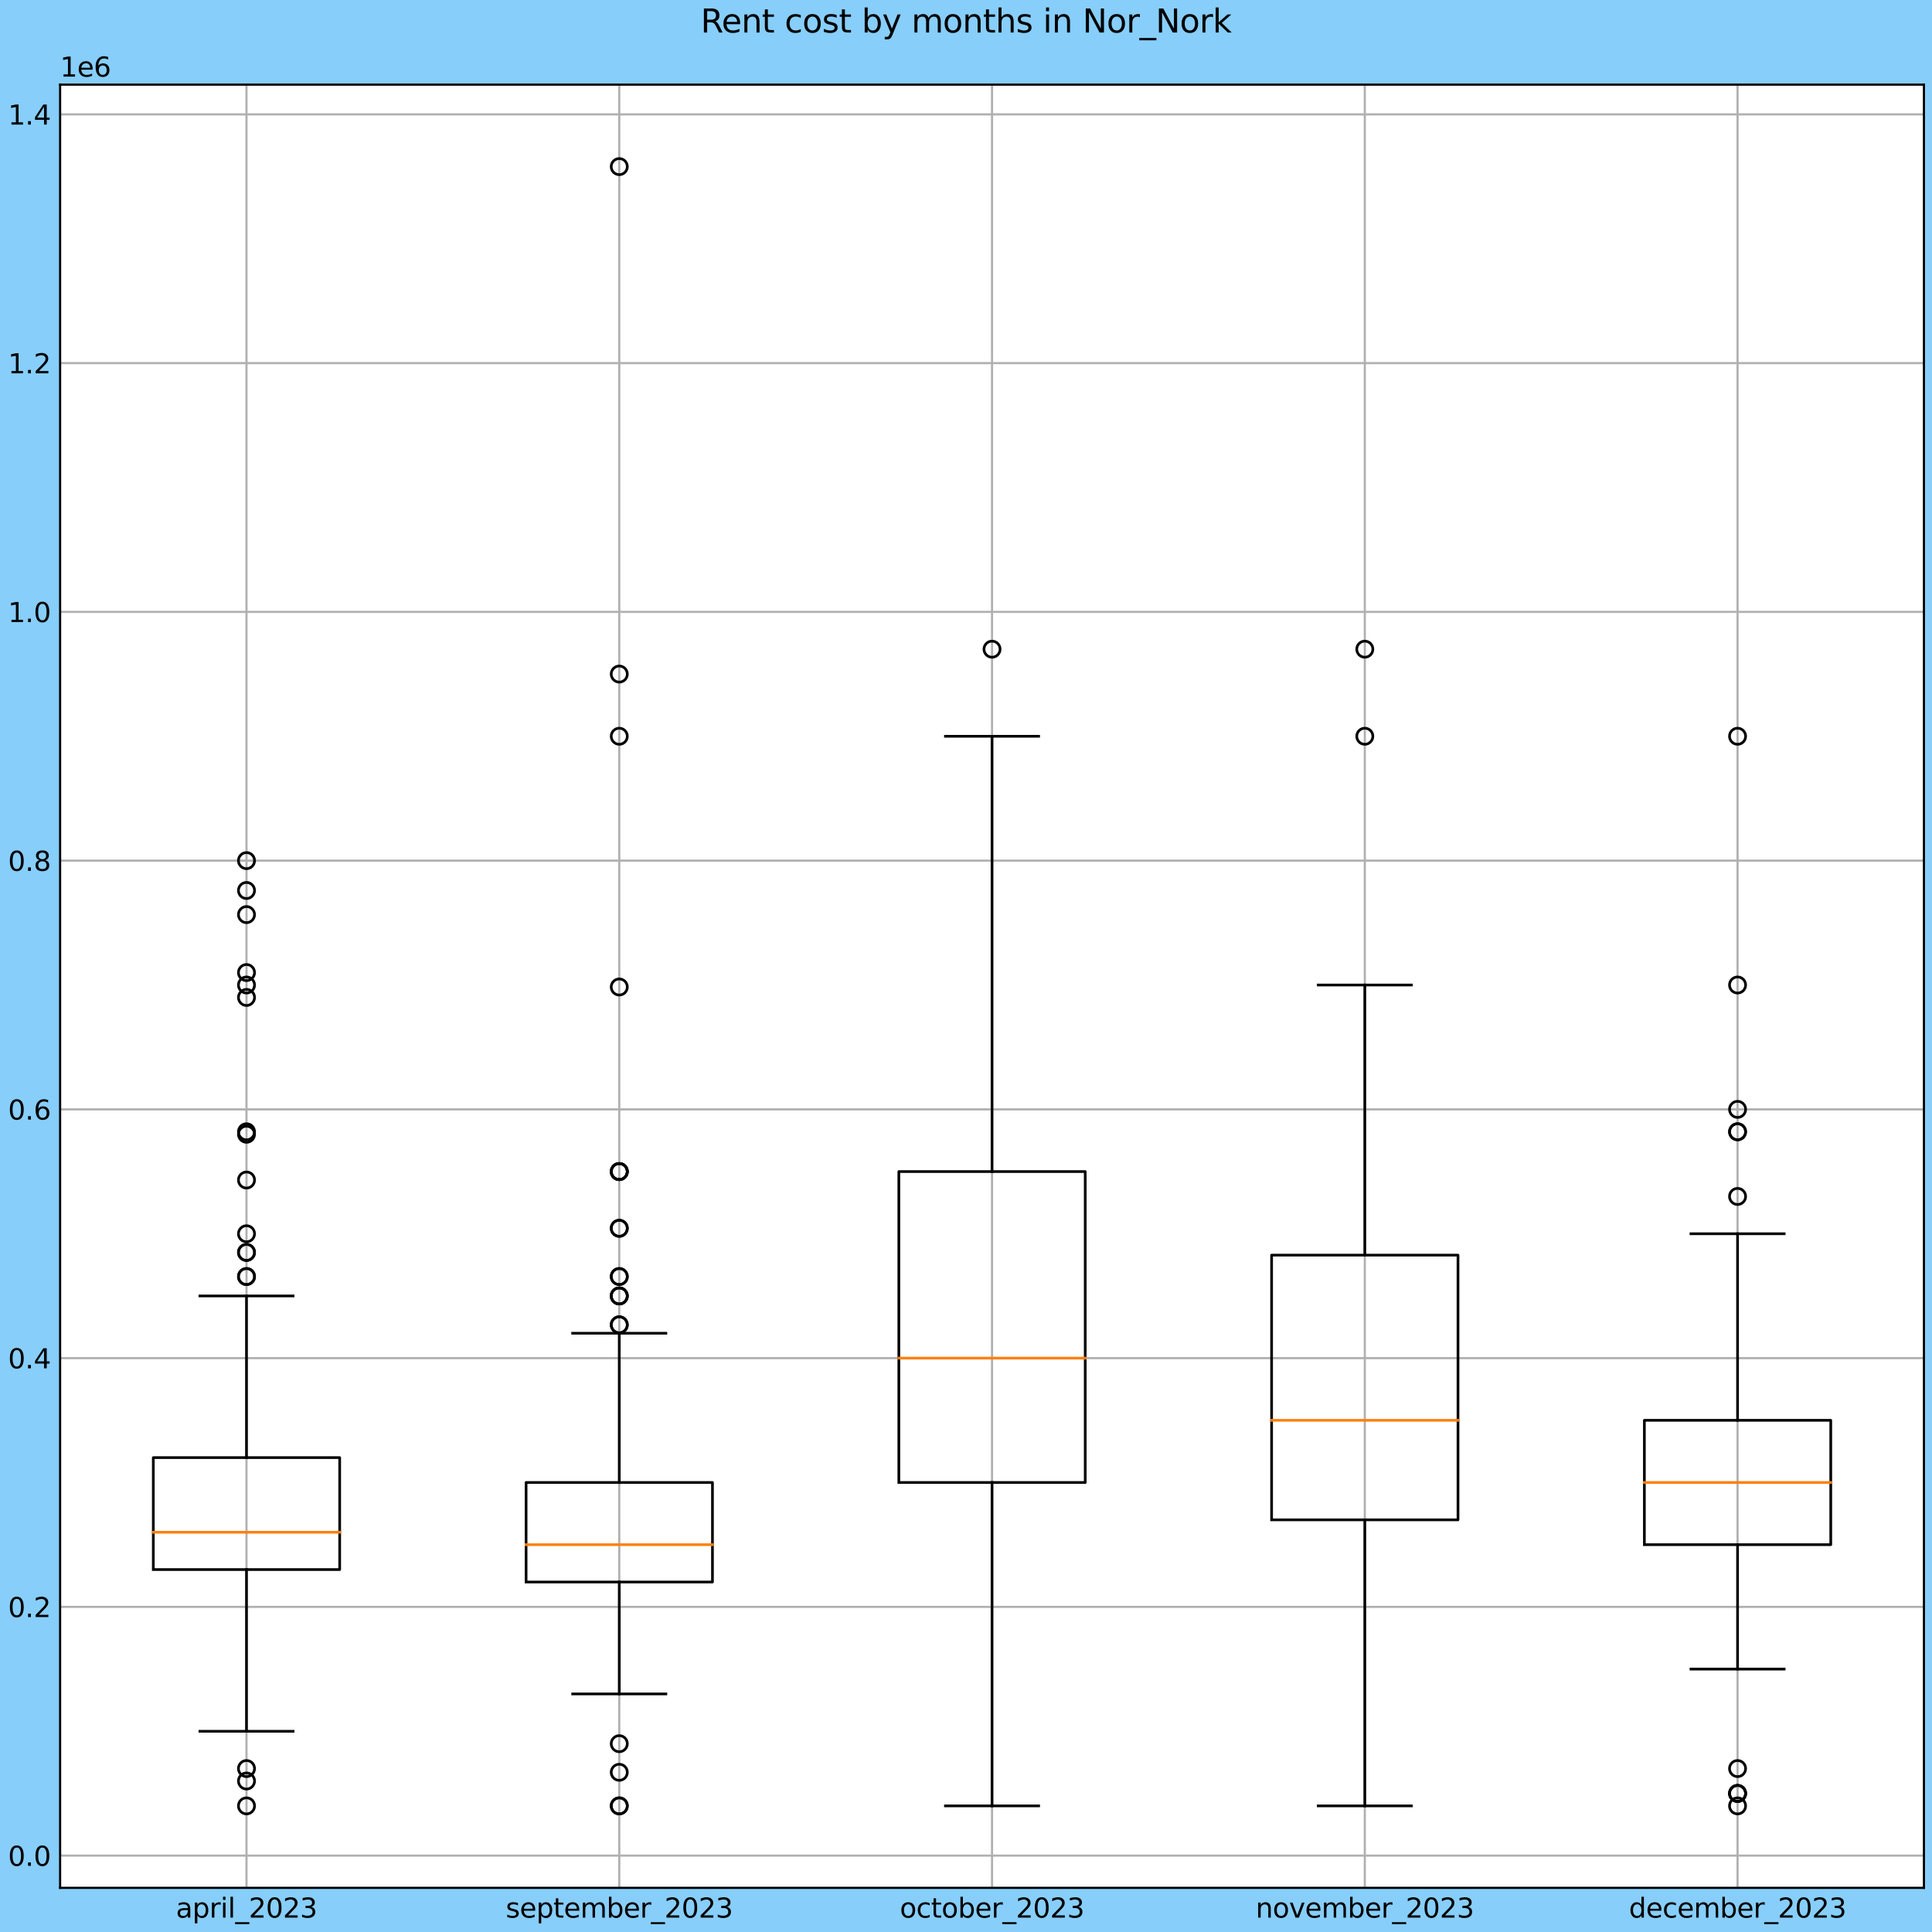 <?xml version="1.0" encoding="utf-8" standalone="no"?>
<!DOCTYPE svg PUBLIC "-//W3C//DTD SVG 1.1//EN"
  "http://www.w3.org/Graphics/SVG/1.1/DTD/svg11.dtd">
<svg xmlns:xlink="http://www.w3.org/1999/xlink" width="720pt" height="720pt" viewBox="0 0 720 720" xmlns="http://www.w3.org/2000/svg" version="1.1">
 <defs>
  <style type="text/css">*{stroke-linejoin: round; stroke-linecap: butt}</style>
 </defs>
 <g id="figure_1">
  <g id="patch_1">
   <path d="M 0 720 
L 720 720 
L 720 0 
L 0 0 
z
" style="fill: #87cefa"/>
  </g>
  <g id="axes_1">
   <g id="patch_2">
    <path d="M 22.403 703.544 
L 717 703.544 
L 717 31.547 
L 22.403 31.547 
z
" style="fill: #ffffff"/>
   </g>
   <g id="matplotlib.axis_1">
    <g id="xtick_1">
     <g id="line2d_1">
      <path d="M 91.863 703.544 
L 91.863 31.547 
" clip-path="url(#p42471536ec)" style="fill: none; stroke: #b0b0b0; stroke-width: 0.8; stroke-linecap: square"/>
     </g>
     <g id="line2d_2"/>
     <g id="text_1">
      <!-- april_2023 -->
      <g transform="translate(65.566 714.642)scale(0.1 -0.1)">
       <defs>
        <path id="DejaVuSans-61" d="M 2194 1759 
Q 1497 1759 1228 1600 
Q 959 1441 959 1056 
Q 959 750 1161 570 
Q 1363 391 1709 391 
Q 2188 391 2477 730 
Q 2766 1069 2766 1631 
L 2766 1759 
L 2194 1759 
z
M 3341 1997 
L 3341 0 
L 2766 0 
L 2766 531 
Q 2569 213 2275 61 
Q 1981 -91 1556 -91 
Q 1019 -91 701 211 
Q 384 513 384 1019 
Q 384 1609 779 1909 
Q 1175 2209 1959 2209 
L 2766 2209 
L 2766 2266 
Q 2766 2663 2505 2880 
Q 2244 3097 1772 3097 
Q 1472 3097 1187 3025 
Q 903 2953 641 2809 
L 641 3341 
Q 956 3463 1253 3523 
Q 1550 3584 1831 3584 
Q 2591 3584 2966 3190 
Q 3341 2797 3341 1997 
z
" transform="scale(0.016)"/>
        <path id="DejaVuSans-70" d="M 1159 525 
L 1159 -1331 
L 581 -1331 
L 581 3500 
L 1159 3500 
L 1159 2969 
Q 1341 3281 1617 3432 
Q 1894 3584 2278 3584 
Q 2916 3584 3314 3078 
Q 3713 2572 3713 1747 
Q 3713 922 3314 415 
Q 2916 -91 2278 -91 
Q 1894 -91 1617 61 
Q 1341 213 1159 525 
z
M 3116 1747 
Q 3116 2381 2855 2742 
Q 2594 3103 2138 3103 
Q 1681 3103 1420 2742 
Q 1159 2381 1159 1747 
Q 1159 1113 1420 752 
Q 1681 391 2138 391 
Q 2594 391 2855 752 
Q 3116 1113 3116 1747 
z
" transform="scale(0.016)"/>
        <path id="DejaVuSans-72" d="M 2631 2963 
Q 2534 3019 2420 3045 
Q 2306 3072 2169 3072 
Q 1681 3072 1420 2755 
Q 1159 2438 1159 1844 
L 1159 0 
L 581 0 
L 581 3500 
L 1159 3500 
L 1159 2956 
Q 1341 3275 1631 3429 
Q 1922 3584 2338 3584 
Q 2397 3584 2469 3576 
Q 2541 3569 2628 3553 
L 2631 2963 
z
" transform="scale(0.016)"/>
        <path id="DejaVuSans-69" d="M 603 3500 
L 1178 3500 
L 1178 0 
L 603 0 
L 603 3500 
z
M 603 4863 
L 1178 4863 
L 1178 4134 
L 603 4134 
L 603 4863 
z
" transform="scale(0.016)"/>
        <path id="DejaVuSans-6c" d="M 603 4863 
L 1178 4863 
L 1178 0 
L 603 0 
L 603 4863 
z
" transform="scale(0.016)"/>
        <path id="DejaVuSans-5f" d="M 3263 -1063 
L 3263 -1509 
L -63 -1509 
L -63 -1063 
L 3263 -1063 
z
" transform="scale(0.016)"/>
        <path id="DejaVuSans-32" d="M 1228 531 
L 3431 531 
L 3431 0 
L 469 0 
L 469 531 
Q 828 903 1448 1529 
Q 2069 2156 2228 2338 
Q 2531 2678 2651 2914 
Q 2772 3150 2772 3378 
Q 2772 3750 2511 3984 
Q 2250 4219 1831 4219 
Q 1534 4219 1204 4116 
Q 875 4013 500 3803 
L 500 4441 
Q 881 4594 1212 4672 
Q 1544 4750 1819 4750 
Q 2544 4750 2975 4387 
Q 3406 4025 3406 3419 
Q 3406 3131 3298 2873 
Q 3191 2616 2906 2266 
Q 2828 2175 2409 1742 
Q 1991 1309 1228 531 
z
" transform="scale(0.016)"/>
        <path id="DejaVuSans-30" d="M 2034 4250 
Q 1547 4250 1301 3770 
Q 1056 3291 1056 2328 
Q 1056 1369 1301 889 
Q 1547 409 2034 409 
Q 2525 409 2770 889 
Q 3016 1369 3016 2328 
Q 3016 3291 2770 3770 
Q 2525 4250 2034 4250 
z
M 2034 4750 
Q 2819 4750 3233 4129 
Q 3647 3509 3647 2328 
Q 3647 1150 3233 529 
Q 2819 -91 2034 -91 
Q 1250 -91 836 529 
Q 422 1150 422 2328 
Q 422 3509 836 4129 
Q 1250 4750 2034 4750 
z
" transform="scale(0.016)"/>
        <path id="DejaVuSans-33" d="M 2597 2516 
Q 3050 2419 3304 2112 
Q 3559 1806 3559 1356 
Q 3559 666 3084 287 
Q 2609 -91 1734 -91 
Q 1441 -91 1130 -33 
Q 819 25 488 141 
L 488 750 
Q 750 597 1062 519 
Q 1375 441 1716 441 
Q 2309 441 2620 675 
Q 2931 909 2931 1356 
Q 2931 1769 2642 2001 
Q 2353 2234 1838 2234 
L 1294 2234 
L 1294 2753 
L 1863 2753 
Q 2328 2753 2575 2939 
Q 2822 3125 2822 3475 
Q 2822 3834 2567 4026 
Q 2313 4219 1838 4219 
Q 1578 4219 1281 4162 
Q 984 4106 628 3988 
L 628 4550 
Q 988 4650 1302 4700 
Q 1616 4750 1894 4750 
Q 2613 4750 3031 4423 
Q 3450 4097 3450 3541 
Q 3450 3153 3228 2886 
Q 3006 2619 2597 2516 
z
" transform="scale(0.016)"/>
       </defs>
       <use xlink:href="#DejaVuSans-61"/>
       <use xlink:href="#DejaVuSans-70" x="61.279"/>
       <use xlink:href="#DejaVuSans-72" x="124.756"/>
       <use xlink:href="#DejaVuSans-69" x="165.869"/>
       <use xlink:href="#DejaVuSans-6c" x="193.652"/>
       <use xlink:href="#DejaVuSans-5f" x="221.436"/>
       <use xlink:href="#DejaVuSans-32" x="271.436"/>
       <use xlink:href="#DejaVuSans-30" x="335.059"/>
       <use xlink:href="#DejaVuSans-32" x="398.682"/>
       <use xlink:href="#DejaVuSans-33" x="462.305"/>
      </g>
     </g>
    </g>
    <g id="xtick_2">
     <g id="line2d_3">
      <path d="M 230.782 703.544 
L 230.782 31.547 
" clip-path="url(#p42471536ec)" style="fill: none; stroke: #b0b0b0; stroke-width: 0.8; stroke-linecap: square"/>
     </g>
     <g id="line2d_4"/>
     <g id="text_2">
      <!-- september_2023 -->
      <g transform="translate(188.489 714.642)scale(0.1 -0.1)">
       <defs>
        <path id="DejaVuSans-73" d="M 2834 3397 
L 2834 2853 
Q 2591 2978 2328 3040 
Q 2066 3103 1784 3103 
Q 1356 3103 1142 2972 
Q 928 2841 928 2578 
Q 928 2378 1081 2264 
Q 1234 2150 1697 2047 
L 1894 2003 
Q 2506 1872 2764 1633 
Q 3022 1394 3022 966 
Q 3022 478 2636 193 
Q 2250 -91 1575 -91 
Q 1294 -91 989 -36 
Q 684 19 347 128 
L 347 722 
Q 666 556 975 473 
Q 1284 391 1588 391 
Q 1994 391 2212 530 
Q 2431 669 2431 922 
Q 2431 1156 2273 1281 
Q 2116 1406 1581 1522 
L 1381 1569 
Q 847 1681 609 1914 
Q 372 2147 372 2553 
Q 372 3047 722 3315 
Q 1072 3584 1716 3584 
Q 2034 3584 2315 3537 
Q 2597 3491 2834 3397 
z
" transform="scale(0.016)"/>
        <path id="DejaVuSans-65" d="M 3597 1894 
L 3597 1613 
L 953 1613 
Q 991 1019 1311 708 
Q 1631 397 2203 397 
Q 2534 397 2845 478 
Q 3156 559 3463 722 
L 3463 178 
Q 3153 47 2828 -22 
Q 2503 -91 2169 -91 
Q 1331 -91 842 396 
Q 353 884 353 1716 
Q 353 2575 817 3079 
Q 1281 3584 2069 3584 
Q 2775 3584 3186 3129 
Q 3597 2675 3597 1894 
z
M 3022 2063 
Q 3016 2534 2758 2815 
Q 2500 3097 2075 3097 
Q 1594 3097 1305 2825 
Q 1016 2553 972 2059 
L 3022 2063 
z
" transform="scale(0.016)"/>
        <path id="DejaVuSans-74" d="M 1172 4494 
L 1172 3500 
L 2356 3500 
L 2356 3053 
L 1172 3053 
L 1172 1153 
Q 1172 725 1289 603 
Q 1406 481 1766 481 
L 2356 481 
L 2356 0 
L 1766 0 
Q 1100 0 847 248 
Q 594 497 594 1153 
L 594 3053 
L 172 3053 
L 172 3500 
L 594 3500 
L 594 4494 
L 1172 4494 
z
" transform="scale(0.016)"/>
        <path id="DejaVuSans-6d" d="M 3328 2828 
Q 3544 3216 3844 3400 
Q 4144 3584 4550 3584 
Q 5097 3584 5394 3201 
Q 5691 2819 5691 2113 
L 5691 0 
L 5113 0 
L 5113 2094 
Q 5113 2597 4934 2840 
Q 4756 3084 4391 3084 
Q 3944 3084 3684 2787 
Q 3425 2491 3425 1978 
L 3425 0 
L 2847 0 
L 2847 2094 
Q 2847 2600 2669 2842 
Q 2491 3084 2119 3084 
Q 1678 3084 1418 2786 
Q 1159 2488 1159 1978 
L 1159 0 
L 581 0 
L 581 3500 
L 1159 3500 
L 1159 2956 
Q 1356 3278 1631 3431 
Q 1906 3584 2284 3584 
Q 2666 3584 2933 3390 
Q 3200 3197 3328 2828 
z
" transform="scale(0.016)"/>
        <path id="DejaVuSans-62" d="M 3116 1747 
Q 3116 2381 2855 2742 
Q 2594 3103 2138 3103 
Q 1681 3103 1420 2742 
Q 1159 2381 1159 1747 
Q 1159 1113 1420 752 
Q 1681 391 2138 391 
Q 2594 391 2855 752 
Q 3116 1113 3116 1747 
z
M 1159 2969 
Q 1341 3281 1617 3432 
Q 1894 3584 2278 3584 
Q 2916 3584 3314 3078 
Q 3713 2572 3713 1747 
Q 3713 922 3314 415 
Q 2916 -91 2278 -91 
Q 1894 -91 1617 61 
Q 1341 213 1159 525 
L 1159 0 
L 581 0 
L 581 4863 
L 1159 4863 
L 1159 2969 
z
" transform="scale(0.016)"/>
       </defs>
       <use xlink:href="#DejaVuSans-73"/>
       <use xlink:href="#DejaVuSans-65" x="52.1"/>
       <use xlink:href="#DejaVuSans-70" x="113.623"/>
       <use xlink:href="#DejaVuSans-74" x="177.1"/>
       <use xlink:href="#DejaVuSans-65" x="216.309"/>
       <use xlink:href="#DejaVuSans-6d" x="277.832"/>
       <use xlink:href="#DejaVuSans-62" x="375.244"/>
       <use xlink:href="#DejaVuSans-65" x="438.721"/>
       <use xlink:href="#DejaVuSans-72" x="500.244"/>
       <use xlink:href="#DejaVuSans-5f" x="541.357"/>
       <use xlink:href="#DejaVuSans-32" x="591.357"/>
       <use xlink:href="#DejaVuSans-30" x="654.98"/>
       <use xlink:href="#DejaVuSans-32" x="718.604"/>
       <use xlink:href="#DejaVuSans-33" x="782.227"/>
      </g>
     </g>
    </g>
    <g id="xtick_3">
     <g id="line2d_5">
      <path d="M 369.702 703.544 
L 369.702 31.547 
" clip-path="url(#p42471536ec)" style="fill: none; stroke: #b0b0b0; stroke-width: 0.8; stroke-linecap: square"/>
     </g>
     <g id="line2d_6"/>
     <g id="text_3">
      <!-- october_2023 -->
      <g transform="translate(335.342 714.642)scale(0.1 -0.1)">
       <defs>
        <path id="DejaVuSans-6f" d="M 1959 3097 
Q 1497 3097 1228 2736 
Q 959 2375 959 1747 
Q 959 1119 1226 758 
Q 1494 397 1959 397 
Q 2419 397 2687 759 
Q 2956 1122 2956 1747 
Q 2956 2369 2687 2733 
Q 2419 3097 1959 3097 
z
M 1959 3584 
Q 2709 3584 3137 3096 
Q 3566 2609 3566 1747 
Q 3566 888 3137 398 
Q 2709 -91 1959 -91 
Q 1206 -91 779 398 
Q 353 888 353 1747 
Q 353 2609 779 3096 
Q 1206 3584 1959 3584 
z
" transform="scale(0.016)"/>
        <path id="DejaVuSans-63" d="M 3122 3366 
L 3122 2828 
Q 2878 2963 2633 3030 
Q 2388 3097 2138 3097 
Q 1578 3097 1268 2742 
Q 959 2388 959 1747 
Q 959 1106 1268 751 
Q 1578 397 2138 397 
Q 2388 397 2633 464 
Q 2878 531 3122 666 
L 3122 134 
Q 2881 22 2623 -34 
Q 2366 -91 2075 -91 
Q 1284 -91 818 406 
Q 353 903 353 1747 
Q 353 2603 823 3093 
Q 1294 3584 2113 3584 
Q 2378 3584 2631 3529 
Q 2884 3475 3122 3366 
z
" transform="scale(0.016)"/>
       </defs>
       <use xlink:href="#DejaVuSans-6f"/>
       <use xlink:href="#DejaVuSans-63" x="61.182"/>
       <use xlink:href="#DejaVuSans-74" x="116.162"/>
       <use xlink:href="#DejaVuSans-6f" x="155.371"/>
       <use xlink:href="#DejaVuSans-62" x="216.553"/>
       <use xlink:href="#DejaVuSans-65" x="280.029"/>
       <use xlink:href="#DejaVuSans-72" x="341.553"/>
       <use xlink:href="#DejaVuSans-5f" x="382.666"/>
       <use xlink:href="#DejaVuSans-32" x="432.666"/>
       <use xlink:href="#DejaVuSans-30" x="496.289"/>
       <use xlink:href="#DejaVuSans-32" x="559.912"/>
       <use xlink:href="#DejaVuSans-33" x="623.535"/>
      </g>
     </g>
    </g>
    <g id="xtick_4">
     <g id="line2d_7">
      <path d="M 508.621 703.544 
L 508.621 31.547 
" clip-path="url(#p42471536ec)" style="fill: none; stroke: #b0b0b0; stroke-width: 0.8; stroke-linecap: square"/>
     </g>
     <g id="line2d_8"/>
     <g id="text_4">
      <!-- november_2023 -->
      <g transform="translate(467.955 714.642)scale(0.1 -0.1)">
       <defs>
        <path id="DejaVuSans-6e" d="M 3513 2113 
L 3513 0 
L 2938 0 
L 2938 2094 
Q 2938 2591 2744 2837 
Q 2550 3084 2163 3084 
Q 1697 3084 1428 2787 
Q 1159 2491 1159 1978 
L 1159 0 
L 581 0 
L 581 3500 
L 1159 3500 
L 1159 2956 
Q 1366 3272 1645 3428 
Q 1925 3584 2291 3584 
Q 2894 3584 3203 3211 
Q 3513 2838 3513 2113 
z
" transform="scale(0.016)"/>
        <path id="DejaVuSans-76" d="M 191 3500 
L 800 3500 
L 1894 563 
L 2988 3500 
L 3597 3500 
L 2284 0 
L 1503 0 
L 191 3500 
z
" transform="scale(0.016)"/>
       </defs>
       <use xlink:href="#DejaVuSans-6e"/>
       <use xlink:href="#DejaVuSans-6f" x="63.379"/>
       <use xlink:href="#DejaVuSans-76" x="124.561"/>
       <use xlink:href="#DejaVuSans-65" x="183.74"/>
       <use xlink:href="#DejaVuSans-6d" x="245.264"/>
       <use xlink:href="#DejaVuSans-62" x="342.676"/>
       <use xlink:href="#DejaVuSans-65" x="406.152"/>
       <use xlink:href="#DejaVuSans-72" x="467.676"/>
       <use xlink:href="#DejaVuSans-5f" x="508.789"/>
       <use xlink:href="#DejaVuSans-32" x="558.789"/>
       <use xlink:href="#DejaVuSans-30" x="622.412"/>
       <use xlink:href="#DejaVuSans-32" x="686.035"/>
       <use xlink:href="#DejaVuSans-33" x="749.658"/>
      </g>
     </g>
    </g>
    <g id="xtick_5">
     <g id="line2d_9">
      <path d="M 647.54 703.544 
L 647.54 31.547 
" clip-path="url(#p42471536ec)" style="fill: none; stroke: #b0b0b0; stroke-width: 0.8; stroke-linecap: square"/>
     </g>
     <g id="line2d_10"/>
     <g id="text_5">
      <!-- december_2023 -->
      <g transform="translate(607.062 714.642)scale(0.1 -0.1)">
       <defs>
        <path id="DejaVuSans-64" d="M 2906 2969 
L 2906 4863 
L 3481 4863 
L 3481 0 
L 2906 0 
L 2906 525 
Q 2725 213 2448 61 
Q 2172 -91 1784 -91 
Q 1150 -91 751 415 
Q 353 922 353 1747 
Q 353 2572 751 3078 
Q 1150 3584 1784 3584 
Q 2172 3584 2448 3432 
Q 2725 3281 2906 2969 
z
M 947 1747 
Q 947 1113 1208 752 
Q 1469 391 1925 391 
Q 2381 391 2643 752 
Q 2906 1113 2906 1747 
Q 2906 2381 2643 2742 
Q 2381 3103 1925 3103 
Q 1469 3103 1208 2742 
Q 947 2381 947 1747 
z
" transform="scale(0.016)"/>
       </defs>
       <use xlink:href="#DejaVuSans-64"/>
       <use xlink:href="#DejaVuSans-65" x="63.477"/>
       <use xlink:href="#DejaVuSans-63" x="125"/>
       <use xlink:href="#DejaVuSans-65" x="179.98"/>
       <use xlink:href="#DejaVuSans-6d" x="241.504"/>
       <use xlink:href="#DejaVuSans-62" x="338.916"/>
       <use xlink:href="#DejaVuSans-65" x="402.393"/>
       <use xlink:href="#DejaVuSans-72" x="463.916"/>
       <use xlink:href="#DejaVuSans-5f" x="505.029"/>
       <use xlink:href="#DejaVuSans-32" x="555.029"/>
       <use xlink:href="#DejaVuSans-30" x="618.652"/>
       <use xlink:href="#DejaVuSans-32" x="682.275"/>
       <use xlink:href="#DejaVuSans-33" x="745.898"/>
      </g>
     </g>
    </g>
   </g>
   <g id="matplotlib.axis_2">
    <g id="ytick_1">
     <g id="line2d_11">
      <path d="M 22.403 691.539 
L 717 691.539 
" clip-path="url(#p42471536ec)" style="fill: none; stroke: #b0b0b0; stroke-width: 0.8; stroke-linecap: square"/>
     </g>
     <g id="line2d_12"/>
     <g id="text_6">
      <!-- 0.0 -->
      <g transform="translate(3 695.338)scale(0.1 -0.1)">
       <defs>
        <path id="DejaVuSans-2e" d="M 684 794 
L 1344 794 
L 1344 0 
L 684 0 
L 684 794 
z
" transform="scale(0.016)"/>
       </defs>
       <use xlink:href="#DejaVuSans-30"/>
       <use xlink:href="#DejaVuSans-2e" x="63.623"/>
       <use xlink:href="#DejaVuSans-30" x="95.41"/>
      </g>
     </g>
    </g>
    <g id="ytick_2">
     <g id="line2d_13">
      <path d="M 22.403 598.837 
L 717 598.837 
" clip-path="url(#p42471536ec)" style="fill: none; stroke: #b0b0b0; stroke-width: 0.8; stroke-linecap: square"/>
     </g>
     <g id="line2d_14"/>
     <g id="text_7">
      <!-- 0.2 -->
      <g transform="translate(3 602.636)scale(0.1 -0.1)">
       <use xlink:href="#DejaVuSans-30"/>
       <use xlink:href="#DejaVuSans-2e" x="63.623"/>
       <use xlink:href="#DejaVuSans-32" x="95.41"/>
      </g>
     </g>
    </g>
    <g id="ytick_3">
     <g id="line2d_15">
      <path d="M 22.403 506.135 
L 717 506.135 
" clip-path="url(#p42471536ec)" style="fill: none; stroke: #b0b0b0; stroke-width: 0.8; stroke-linecap: square"/>
     </g>
     <g id="line2d_16"/>
     <g id="text_8">
      <!-- 0.4 -->
      <g transform="translate(3 509.934)scale(0.1 -0.1)">
       <defs>
        <path id="DejaVuSans-34" d="M 2419 4116 
L 825 1625 
L 2419 1625 
L 2419 4116 
z
M 2253 4666 
L 3047 4666 
L 3047 1625 
L 3713 1625 
L 3713 1100 
L 3047 1100 
L 3047 0 
L 2419 0 
L 2419 1100 
L 313 1100 
L 313 1709 
L 2253 4666 
z
" transform="scale(0.016)"/>
       </defs>
       <use xlink:href="#DejaVuSans-30"/>
       <use xlink:href="#DejaVuSans-2e" x="63.623"/>
       <use xlink:href="#DejaVuSans-34" x="95.41"/>
      </g>
     </g>
    </g>
    <g id="ytick_4">
     <g id="line2d_17">
      <path d="M 22.403 413.433 
L 717 413.433 
" clip-path="url(#p42471536ec)" style="fill: none; stroke: #b0b0b0; stroke-width: 0.8; stroke-linecap: square"/>
     </g>
     <g id="line2d_18"/>
     <g id="text_9">
      <!-- 0.6 -->
      <g transform="translate(3 417.232)scale(0.1 -0.1)">
       <defs>
        <path id="DejaVuSans-36" d="M 2113 2584 
Q 1688 2584 1439 2293 
Q 1191 2003 1191 1497 
Q 1191 994 1439 701 
Q 1688 409 2113 409 
Q 2538 409 2786 701 
Q 3034 994 3034 1497 
Q 3034 2003 2786 2293 
Q 2538 2584 2113 2584 
z
M 3366 4563 
L 3366 3988 
Q 3128 4100 2886 4159 
Q 2644 4219 2406 4219 
Q 1781 4219 1451 3797 
Q 1122 3375 1075 2522 
Q 1259 2794 1537 2939 
Q 1816 3084 2150 3084 
Q 2853 3084 3261 2657 
Q 3669 2231 3669 1497 
Q 3669 778 3244 343 
Q 2819 -91 2113 -91 
Q 1303 -91 875 529 
Q 447 1150 447 2328 
Q 447 3434 972 4092 
Q 1497 4750 2381 4750 
Q 2619 4750 2861 4703 
Q 3103 4656 3366 4563 
z
" transform="scale(0.016)"/>
       </defs>
       <use xlink:href="#DejaVuSans-30"/>
       <use xlink:href="#DejaVuSans-2e" x="63.623"/>
       <use xlink:href="#DejaVuSans-36" x="95.41"/>
      </g>
     </g>
    </g>
    <g id="ytick_5">
     <g id="line2d_19">
      <path d="M 22.403 320.731 
L 717 320.731 
" clip-path="url(#p42471536ec)" style="fill: none; stroke: #b0b0b0; stroke-width: 0.8; stroke-linecap: square"/>
     </g>
     <g id="line2d_20"/>
     <g id="text_10">
      <!-- 0.8 -->
      <g transform="translate(3 324.53)scale(0.1 -0.1)">
       <defs>
        <path id="DejaVuSans-38" d="M 2034 2216 
Q 1584 2216 1326 1975 
Q 1069 1734 1069 1313 
Q 1069 891 1326 650 
Q 1584 409 2034 409 
Q 2484 409 2743 651 
Q 3003 894 3003 1313 
Q 3003 1734 2745 1975 
Q 2488 2216 2034 2216 
z
M 1403 2484 
Q 997 2584 770 2862 
Q 544 3141 544 3541 
Q 544 4100 942 4425 
Q 1341 4750 2034 4750 
Q 2731 4750 3128 4425 
Q 3525 4100 3525 3541 
Q 3525 3141 3298 2862 
Q 3072 2584 2669 2484 
Q 3125 2378 3379 2068 
Q 3634 1759 3634 1313 
Q 3634 634 3220 271 
Q 2806 -91 2034 -91 
Q 1263 -91 848 271 
Q 434 634 434 1313 
Q 434 1759 690 2068 
Q 947 2378 1403 2484 
z
M 1172 3481 
Q 1172 3119 1398 2916 
Q 1625 2713 2034 2713 
Q 2441 2713 2670 2916 
Q 2900 3119 2900 3481 
Q 2900 3844 2670 4047 
Q 2441 4250 2034 4250 
Q 1625 4250 1398 4047 
Q 1172 3844 1172 3481 
z
" transform="scale(0.016)"/>
       </defs>
       <use xlink:href="#DejaVuSans-30"/>
       <use xlink:href="#DejaVuSans-2e" x="63.623"/>
       <use xlink:href="#DejaVuSans-38" x="95.41"/>
      </g>
     </g>
    </g>
    <g id="ytick_6">
     <g id="line2d_21">
      <path d="M 22.403 228.029 
L 717 228.029 
" clip-path="url(#p42471536ec)" style="fill: none; stroke: #b0b0b0; stroke-width: 0.8; stroke-linecap: square"/>
     </g>
     <g id="line2d_22"/>
     <g id="text_11">
      <!-- 1.0 -->
      <g transform="translate(3 231.828)scale(0.1 -0.1)">
       <defs>
        <path id="DejaVuSans-31" d="M 794 531 
L 1825 531 
L 1825 4091 
L 703 3866 
L 703 4441 
L 1819 4666 
L 2450 4666 
L 2450 531 
L 3481 531 
L 3481 0 
L 794 0 
L 794 531 
z
" transform="scale(0.016)"/>
       </defs>
       <use xlink:href="#DejaVuSans-31"/>
       <use xlink:href="#DejaVuSans-2e" x="63.623"/>
       <use xlink:href="#DejaVuSans-30" x="95.41"/>
      </g>
     </g>
    </g>
    <g id="ytick_7">
     <g id="line2d_23">
      <path d="M 22.403 135.327 
L 717 135.327 
" clip-path="url(#p42471536ec)" style="fill: none; stroke: #b0b0b0; stroke-width: 0.8; stroke-linecap: square"/>
     </g>
     <g id="line2d_24"/>
     <g id="text_12">
      <!-- 1.2 -->
      <g transform="translate(3 139.126)scale(0.1 -0.1)">
       <use xlink:href="#DejaVuSans-31"/>
       <use xlink:href="#DejaVuSans-2e" x="63.623"/>
       <use xlink:href="#DejaVuSans-32" x="95.41"/>
      </g>
     </g>
    </g>
    <g id="ytick_8">
     <g id="line2d_25">
      <path d="M 22.403 42.625 
L 717 42.625 
" clip-path="url(#p42471536ec)" style="fill: none; stroke: #b0b0b0; stroke-width: 0.8; stroke-linecap: square"/>
     </g>
     <g id="line2d_26"/>
     <g id="text_13">
      <!-- 1.4 -->
      <g transform="translate(3 46.424)scale(0.1 -0.1)">
       <use xlink:href="#DejaVuSans-31"/>
       <use xlink:href="#DejaVuSans-2e" x="63.623"/>
       <use xlink:href="#DejaVuSans-34" x="95.41"/>
      </g>
     </g>
    </g>
    <g id="text_14">
     <!-- 1e6 -->
     <g transform="translate(22.403 28.547)scale(0.1 -0.1)">
      <use xlink:href="#DejaVuSans-31"/>
      <use xlink:href="#DejaVuSans-65" x="63.623"/>
      <use xlink:href="#DejaVuSans-36" x="125.146"/>
     </g>
    </g>
   </g>
   <g id="line2d_27">
    <path d="M 57.133 584.931 
L 126.593 584.931 
L 126.593 543.215 
L 57.133 543.215 
L 57.133 584.931 
" clip-path="url(#p42471536ec)" style="fill: none; stroke: #000000; stroke-linecap: square"/>
   </g>
   <g id="line2d_28">
    <path d="M 91.863 584.931 
L 91.863 645.188 
" clip-path="url(#p42471536ec)" style="fill: none; stroke: #000000; stroke-linecap: square"/>
   </g>
   <g id="line2d_29">
    <path d="M 91.863 543.215 
L 91.863 482.959 
" clip-path="url(#p42471536ec)" style="fill: none; stroke: #000000; stroke-linecap: square"/>
   </g>
   <g id="line2d_30">
    <path d="M 74.498 645.188 
L 109.228 645.188 
" clip-path="url(#p42471536ec)" style="fill: none; stroke: #000000; stroke-linecap: square"/>
   </g>
   <g id="line2d_31">
    <path d="M 74.498 482.959 
L 109.228 482.959 
" clip-path="url(#p42471536ec)" style="fill: none; stroke: #000000; stroke-linecap: square"/>
   </g>
   <g id="line2d_32">
    <defs>
     <path id="m78ce3d2402" d="M 0 3 
C 0.796 3 1.559 2.684 2.121 2.121 
C 2.684 1.559 3 0.796 3 0 
C 3 -0.796 2.684 -1.559 2.121 -2.121 
C 1.559 -2.684 0.796 -3 0 -3 
C -0.796 -3 -1.559 -2.684 -2.121 -2.121 
C -2.684 -1.559 -3 -0.796 -3 0 
C -3 0.796 -2.684 1.559 -2.121 2.121 
C -1.559 2.684 -0.796 3 0 3 
z
" style="stroke: #000000"/>
    </defs>
    <g clip-path="url(#p42471536ec)">
     <use xlink:href="#m78ce3d2402" x="91.863" y="659.093" style="fill-opacity: 0; stroke: #000000"/>
     <use xlink:href="#m78ce3d2402" x="91.863" y="663.728" style="fill-opacity: 0; stroke: #000000"/>
     <use xlink:href="#m78ce3d2402" x="91.863" y="672.998" style="fill-opacity: 0; stroke: #000000"/>
     <use xlink:href="#m78ce3d2402" x="91.863" y="466.736" style="fill-opacity: 0; stroke: #000000"/>
     <use xlink:href="#m78ce3d2402" x="91.863" y="439.76" style="fill-opacity: 0; stroke: #000000"/>
     <use xlink:href="#m78ce3d2402" x="91.863" y="371.717" style="fill-opacity: 0; stroke: #000000"/>
     <use xlink:href="#m78ce3d2402" x="91.863" y="331.855" style="fill-opacity: 0; stroke: #000000"/>
     <use xlink:href="#m78ce3d2402" x="91.863" y="340.847" style="fill-opacity: 0; stroke: #000000"/>
     <use xlink:href="#m78ce3d2402" x="91.863" y="367.082" style="fill-opacity: 0; stroke: #000000"/>
     <use xlink:href="#m78ce3d2402" x="91.863" y="320.731" style="fill-opacity: 0; stroke: #000000"/>
     <use xlink:href="#m78ce3d2402" x="91.863" y="422.703" style="fill-opacity: 0; stroke: #000000"/>
     <use xlink:href="#m78ce3d2402" x="91.863" y="475.728" style="fill-opacity: 0; stroke: #000000"/>
     <use xlink:href="#m78ce3d2402" x="91.863" y="421.776" style="fill-opacity: 0; stroke: #000000"/>
     <use xlink:href="#m78ce3d2402" x="91.863" y="459.784" style="fill-opacity: 0; stroke: #000000"/>
     <use xlink:href="#m78ce3d2402" x="91.863" y="362.446" style="fill-opacity: 0; stroke: #000000"/>
     <use xlink:href="#m78ce3d2402" x="91.863" y="475.728" style="fill-opacity: 0; stroke: #000000"/>
     <use xlink:href="#m78ce3d2402" x="91.863" y="466.736" style="fill-opacity: 0; stroke: #000000"/>
    </g>
   </g>
   <g id="line2d_33">
    <path d="M 196.052 589.566 
L 265.512 589.566 
L 265.512 552.486 
L 196.052 552.486 
L 196.052 589.566 
" clip-path="url(#p42471536ec)" style="fill: none; stroke: #000000; stroke-linecap: square"/>
   </g>
   <g id="line2d_34">
    <path d="M 230.782 589.566 
L 230.782 631.282 
" clip-path="url(#p42471536ec)" style="fill: none; stroke: #000000; stroke-linecap: square"/>
   </g>
   <g id="line2d_35">
    <path d="M 230.782 552.486 
L 230.782 496.864 
" clip-path="url(#p42471536ec)" style="fill: none; stroke: #000000; stroke-linecap: square"/>
   </g>
   <g id="line2d_36">
    <path d="M 213.417 631.282 
L 248.147 631.282 
" clip-path="url(#p42471536ec)" style="fill: none; stroke: #000000; stroke-linecap: square"/>
   </g>
   <g id="line2d_37">
    <path d="M 213.417 496.864 
L 248.147 496.864 
" clip-path="url(#p42471536ec)" style="fill: none; stroke: #000000; stroke-linecap: square"/>
   </g>
   <g id="line2d_38">
    <g clip-path="url(#p42471536ec)">
     <use xlink:href="#m78ce3d2402" x="230.782" y="672.998" style="fill-opacity: 0; stroke: #000000"/>
     <use xlink:href="#m78ce3d2402" x="230.782" y="672.998" style="fill-opacity: 0; stroke: #000000"/>
     <use xlink:href="#m78ce3d2402" x="230.782" y="649.823" style="fill-opacity: 0; stroke: #000000"/>
     <use xlink:href="#m78ce3d2402" x="230.782" y="660.483" style="fill-opacity: 0; stroke: #000000"/>
     <use xlink:href="#m78ce3d2402" x="230.782" y="62.092" style="fill-opacity: 0; stroke: #000000"/>
     <use xlink:href="#m78ce3d2402" x="230.782" y="475.728" style="fill-opacity: 0; stroke: #000000"/>
     <use xlink:href="#m78ce3d2402" x="230.782" y="457.744" style="fill-opacity: 0; stroke: #000000"/>
     <use xlink:href="#m78ce3d2402" x="230.782" y="493.713" style="fill-opacity: 0; stroke: #000000"/>
     <use xlink:href="#m78ce3d2402" x="230.782" y="457.744" style="fill-opacity: 0; stroke: #000000"/>
     <use xlink:href="#m78ce3d2402" x="230.782" y="482.959" style="fill-opacity: 0; stroke: #000000"/>
     <use xlink:href="#m78ce3d2402" x="230.782" y="367.823" style="fill-opacity: 0; stroke: #000000"/>
     <use xlink:href="#m78ce3d2402" x="230.782" y="274.38" style="fill-opacity: 0; stroke: #000000"/>
     <use xlink:href="#m78ce3d2402" x="230.782" y="475.728" style="fill-opacity: 0; stroke: #000000"/>
     <use xlink:href="#m78ce3d2402" x="230.782" y="482.959" style="fill-opacity: 0; stroke: #000000"/>
     <use xlink:href="#m78ce3d2402" x="230.782" y="436.608" style="fill-opacity: 0; stroke: #000000"/>
     <use xlink:href="#m78ce3d2402" x="230.782" y="251.204" style="fill-opacity: 0; stroke: #000000"/>
     <use xlink:href="#m78ce3d2402" x="230.782" y="482.959" style="fill-opacity: 0; stroke: #000000"/>
     <use xlink:href="#m78ce3d2402" x="230.782" y="436.608" style="fill-opacity: 0; stroke: #000000"/>
     <use xlink:href="#m78ce3d2402" x="230.782" y="436.608" style="fill-opacity: 0; stroke: #000000"/>
     <use xlink:href="#m78ce3d2402" x="230.782" y="493.713" style="fill-opacity: 0; stroke: #000000"/>
     <use xlink:href="#m78ce3d2402" x="230.782" y="436.608" style="fill-opacity: 0; stroke: #000000"/>
    </g>
   </g>
   <g id="line2d_39">
    <path d="M 334.972 552.486 
L 404.431 552.486 
L 404.431 436.608 
L 334.972 436.608 
L 334.972 552.486 
" clip-path="url(#p42471536ec)" style="fill: none; stroke: #000000; stroke-linecap: square"/>
   </g>
   <g id="line2d_40">
    <path d="M 369.702 552.486 
L 369.702 672.998 
" clip-path="url(#p42471536ec)" style="fill: none; stroke: #000000; stroke-linecap: square"/>
   </g>
   <g id="line2d_41">
    <path d="M 369.702 436.608 
L 369.702 274.38 
" clip-path="url(#p42471536ec)" style="fill: none; stroke: #000000; stroke-linecap: square"/>
   </g>
   <g id="line2d_42">
    <path d="M 352.337 672.998 
L 387.066 672.998 
" clip-path="url(#p42471536ec)" style="fill: none; stroke: #000000; stroke-linecap: square"/>
   </g>
   <g id="line2d_43">
    <path d="M 352.337 274.38 
L 387.066 274.38 
" clip-path="url(#p42471536ec)" style="fill: none; stroke: #000000; stroke-linecap: square"/>
   </g>
   <g id="line2d_44">
    <g clip-path="url(#p42471536ec)">
     <use xlink:href="#m78ce3d2402" x="369.702" y="241.934" style="fill-opacity: 0; stroke: #000000"/>
    </g>
   </g>
   <g id="line2d_45">
    <path d="M 473.891 566.391 
L 543.351 566.391 
L 543.351 467.756 
L 473.891 467.756 
L 473.891 566.391 
" clip-path="url(#p42471536ec)" style="fill: none; stroke: #000000; stroke-linecap: square"/>
   </g>
   <g id="line2d_46">
    <path d="M 508.621 566.391 
L 508.621 672.998 
" clip-path="url(#p42471536ec)" style="fill: none; stroke: #000000; stroke-linecap: square"/>
   </g>
   <g id="line2d_47">
    <path d="M 508.621 467.756 
L 508.621 367.082 
" clip-path="url(#p42471536ec)" style="fill: none; stroke: #000000; stroke-linecap: square"/>
   </g>
   <g id="line2d_48">
    <path d="M 491.256 672.998 
L 525.986 672.998 
" clip-path="url(#p42471536ec)" style="fill: none; stroke: #000000; stroke-linecap: square"/>
   </g>
   <g id="line2d_49">
    <path d="M 491.256 367.082 
L 525.986 367.082 
" clip-path="url(#p42471536ec)" style="fill: none; stroke: #000000; stroke-linecap: square"/>
   </g>
   <g id="line2d_50">
    <g clip-path="url(#p42471536ec)">
     <use xlink:href="#m78ce3d2402" x="508.621" y="241.934" style="fill-opacity: 0; stroke: #000000"/>
     <use xlink:href="#m78ce3d2402" x="508.621" y="274.38" style="fill-opacity: 0; stroke: #000000"/>
    </g>
   </g>
   <g id="line2d_51">
    <path d="M 612.81 575.661 
L 682.27 575.661 
L 682.27 529.31 
L 612.81 529.31 
L 612.81 575.661 
" clip-path="url(#p42471536ec)" style="fill: none; stroke: #000000; stroke-linecap: square"/>
   </g>
   <g id="line2d_52">
    <path d="M 647.54 575.661 
L 647.54 622.012 
" clip-path="url(#p42471536ec)" style="fill: none; stroke: #000000; stroke-linecap: square"/>
   </g>
   <g id="line2d_53">
    <path d="M 647.54 529.31 
L 647.54 459.784 
" clip-path="url(#p42471536ec)" style="fill: none; stroke: #000000; stroke-linecap: square"/>
   </g>
   <g id="line2d_54">
    <path d="M 630.175 622.012 
L 664.905 622.012 
" clip-path="url(#p42471536ec)" style="fill: none; stroke: #000000; stroke-linecap: square"/>
   </g>
   <g id="line2d_55">
    <path d="M 630.175 459.784 
L 664.905 459.784 
" clip-path="url(#p42471536ec)" style="fill: none; stroke: #000000; stroke-linecap: square"/>
   </g>
   <g id="line2d_56">
    <g clip-path="url(#p42471536ec)">
     <use xlink:href="#m78ce3d2402" x="647.54" y="668.363" style="fill-opacity: 0; stroke: #000000"/>
     <use xlink:href="#m78ce3d2402" x="647.54" y="668.363" style="fill-opacity: 0; stroke: #000000"/>
     <use xlink:href="#m78ce3d2402" x="647.54" y="659.093" style="fill-opacity: 0; stroke: #000000"/>
     <use xlink:href="#m78ce3d2402" x="647.54" y="672.998" style="fill-opacity: 0; stroke: #000000"/>
     <use xlink:href="#m78ce3d2402" x="647.54" y="668.363" style="fill-opacity: 0; stroke: #000000"/>
     <use xlink:href="#m78ce3d2402" x="647.54" y="421.776" style="fill-opacity: 0; stroke: #000000"/>
     <use xlink:href="#m78ce3d2402" x="647.54" y="274.38" style="fill-opacity: 0; stroke: #000000"/>
     <use xlink:href="#m78ce3d2402" x="647.54" y="445.878" style="fill-opacity: 0; stroke: #000000"/>
     <use xlink:href="#m78ce3d2402" x="647.54" y="413.433" style="fill-opacity: 0; stroke: #000000"/>
     <use xlink:href="#m78ce3d2402" x="647.54" y="421.776" style="fill-opacity: 0; stroke: #000000"/>
     <use xlink:href="#m78ce3d2402" x="647.54" y="367.082" style="fill-opacity: 0; stroke: #000000"/>
    </g>
   </g>
   <g id="line2d_57">
    <path d="M 57.133 571.026 
L 126.593 571.026 
" clip-path="url(#p42471536ec)" style="fill: none; stroke: #ff7f0e; stroke-linecap: square"/>
   </g>
   <g id="line2d_58">
    <path d="M 196.052 575.661 
L 265.512 575.661 
" clip-path="url(#p42471536ec)" style="fill: none; stroke: #ff7f0e; stroke-linecap: square"/>
   </g>
   <g id="line2d_59">
    <path d="M 334.972 506.135 
L 404.431 506.135 
" clip-path="url(#p42471536ec)" style="fill: none; stroke: #ff7f0e; stroke-linecap: square"/>
   </g>
   <g id="line2d_60">
    <path d="M 473.891 529.31 
L 543.351 529.31 
" clip-path="url(#p42471536ec)" style="fill: none; stroke: #ff7f0e; stroke-linecap: square"/>
   </g>
   <g id="line2d_61">
    <path d="M 612.81 552.486 
L 682.27 552.486 
" clip-path="url(#p42471536ec)" style="fill: none; stroke: #ff7f0e; stroke-linecap: square"/>
   </g>
   <g id="patch_3">
    <path d="M 22.403 703.544 
L 22.403 31.547 
" style="fill: none; stroke: #000000; stroke-width: 0.8; stroke-linejoin: miter; stroke-linecap: square"/>
   </g>
   <g id="patch_4">
    <path d="M 717 703.544 
L 717 31.547 
" style="fill: none; stroke: #000000; stroke-width: 0.8; stroke-linejoin: miter; stroke-linecap: square"/>
   </g>
   <g id="patch_5">
    <path d="M 22.403 703.544 
L 717 703.544 
" style="fill: none; stroke: #000000; stroke-width: 0.8; stroke-linejoin: miter; stroke-linecap: square"/>
   </g>
   <g id="patch_6">
    <path d="M 22.403 31.547 
L 717 31.547 
" style="fill: none; stroke: #000000; stroke-width: 0.8; stroke-linejoin: miter; stroke-linecap: square"/>
   </g>
  </g>
  <g id="text_15">
   <!-- Rent cost by months in Nor_Nork -->
   <g transform="translate(261.116 12.118)scale(0.12 -0.12)">
    <defs>
     <path id="DejaVuSans-52" d="M 2841 2188 
Q 3044 2119 3236 1894 
Q 3428 1669 3622 1275 
L 4263 0 
L 3584 0 
L 2988 1197 
Q 2756 1666 2539 1819 
Q 2322 1972 1947 1972 
L 1259 1972 
L 1259 0 
L 628 0 
L 628 4666 
L 2053 4666 
Q 2853 4666 3247 4331 
Q 3641 3997 3641 3322 
Q 3641 2881 3436 2590 
Q 3231 2300 2841 2188 
z
M 1259 4147 
L 1259 2491 
L 2053 2491 
Q 2509 2491 2742 2702 
Q 2975 2913 2975 3322 
Q 2975 3731 2742 3939 
Q 2509 4147 2053 4147 
L 1259 4147 
z
" transform="scale(0.016)"/>
     <path id="DejaVuSans-20" transform="scale(0.016)"/>
     <path id="DejaVuSans-79" d="M 2059 -325 
Q 1816 -950 1584 -1140 
Q 1353 -1331 966 -1331 
L 506 -1331 
L 506 -850 
L 844 -850 
Q 1081 -850 1212 -737 
Q 1344 -625 1503 -206 
L 1606 56 
L 191 3500 
L 800 3500 
L 1894 763 
L 2988 3500 
L 3597 3500 
L 2059 -325 
z
" transform="scale(0.016)"/>
     <path id="DejaVuSans-68" d="M 3513 2113 
L 3513 0 
L 2938 0 
L 2938 2094 
Q 2938 2591 2744 2837 
Q 2550 3084 2163 3084 
Q 1697 3084 1428 2787 
Q 1159 2491 1159 1978 
L 1159 0 
L 581 0 
L 581 4863 
L 1159 4863 
L 1159 2956 
Q 1366 3272 1645 3428 
Q 1925 3584 2291 3584 
Q 2894 3584 3203 3211 
Q 3513 2838 3513 2113 
z
" transform="scale(0.016)"/>
     <path id="DejaVuSans-4e" d="M 628 4666 
L 1478 4666 
L 3547 763 
L 3547 4666 
L 4159 4666 
L 4159 0 
L 3309 0 
L 1241 3903 
L 1241 0 
L 628 0 
L 628 4666 
z
" transform="scale(0.016)"/>
     <path id="DejaVuSans-6b" d="M 581 4863 
L 1159 4863 
L 1159 1991 
L 2875 3500 
L 3609 3500 
L 1753 1863 
L 3688 0 
L 2938 0 
L 1159 1709 
L 1159 0 
L 581 0 
L 581 4863 
z
" transform="scale(0.016)"/>
    </defs>
    <use xlink:href="#DejaVuSans-52"/>
    <use xlink:href="#DejaVuSans-65" x="64.982"/>
    <use xlink:href="#DejaVuSans-6e" x="126.506"/>
    <use xlink:href="#DejaVuSans-74" x="189.885"/>
    <use xlink:href="#DejaVuSans-20" x="229.094"/>
    <use xlink:href="#DejaVuSans-63" x="260.881"/>
    <use xlink:href="#DejaVuSans-6f" x="315.861"/>
    <use xlink:href="#DejaVuSans-73" x="377.043"/>
    <use xlink:href="#DejaVuSans-74" x="429.143"/>
    <use xlink:href="#DejaVuSans-20" x="468.352"/>
    <use xlink:href="#DejaVuSans-62" x="500.139"/>
    <use xlink:href="#DejaVuSans-79" x="563.615"/>
    <use xlink:href="#DejaVuSans-20" x="622.795"/>
    <use xlink:href="#DejaVuSans-6d" x="654.582"/>
    <use xlink:href="#DejaVuSans-6f" x="751.994"/>
    <use xlink:href="#DejaVuSans-6e" x="813.176"/>
    <use xlink:href="#DejaVuSans-74" x="876.555"/>
    <use xlink:href="#DejaVuSans-68" x="915.764"/>
    <use xlink:href="#DejaVuSans-73" x="979.143"/>
    <use xlink:href="#DejaVuSans-20" x="1031.242"/>
    <use xlink:href="#DejaVuSans-69" x="1063.029"/>
    <use xlink:href="#DejaVuSans-6e" x="1090.812"/>
    <use xlink:href="#DejaVuSans-20" x="1154.191"/>
    <use xlink:href="#DejaVuSans-4e" x="1185.979"/>
    <use xlink:href="#DejaVuSans-6f" x="1260.783"/>
    <use xlink:href="#DejaVuSans-72" x="1321.965"/>
    <use xlink:href="#DejaVuSans-5f" x="1363.078"/>
    <use xlink:href="#DejaVuSans-4e" x="1413.078"/>
    <use xlink:href="#DejaVuSans-6f" x="1487.883"/>
    <use xlink:href="#DejaVuSans-72" x="1549.064"/>
    <use xlink:href="#DejaVuSans-6b" x="1590.178"/>
   </g>
  </g>
 </g>
 <defs>
  <clipPath id="p42471536ec">
   <rect x="22.403" y="31.547" width="694.596" height="671.997"/>
  </clipPath>
 </defs>
</svg>
